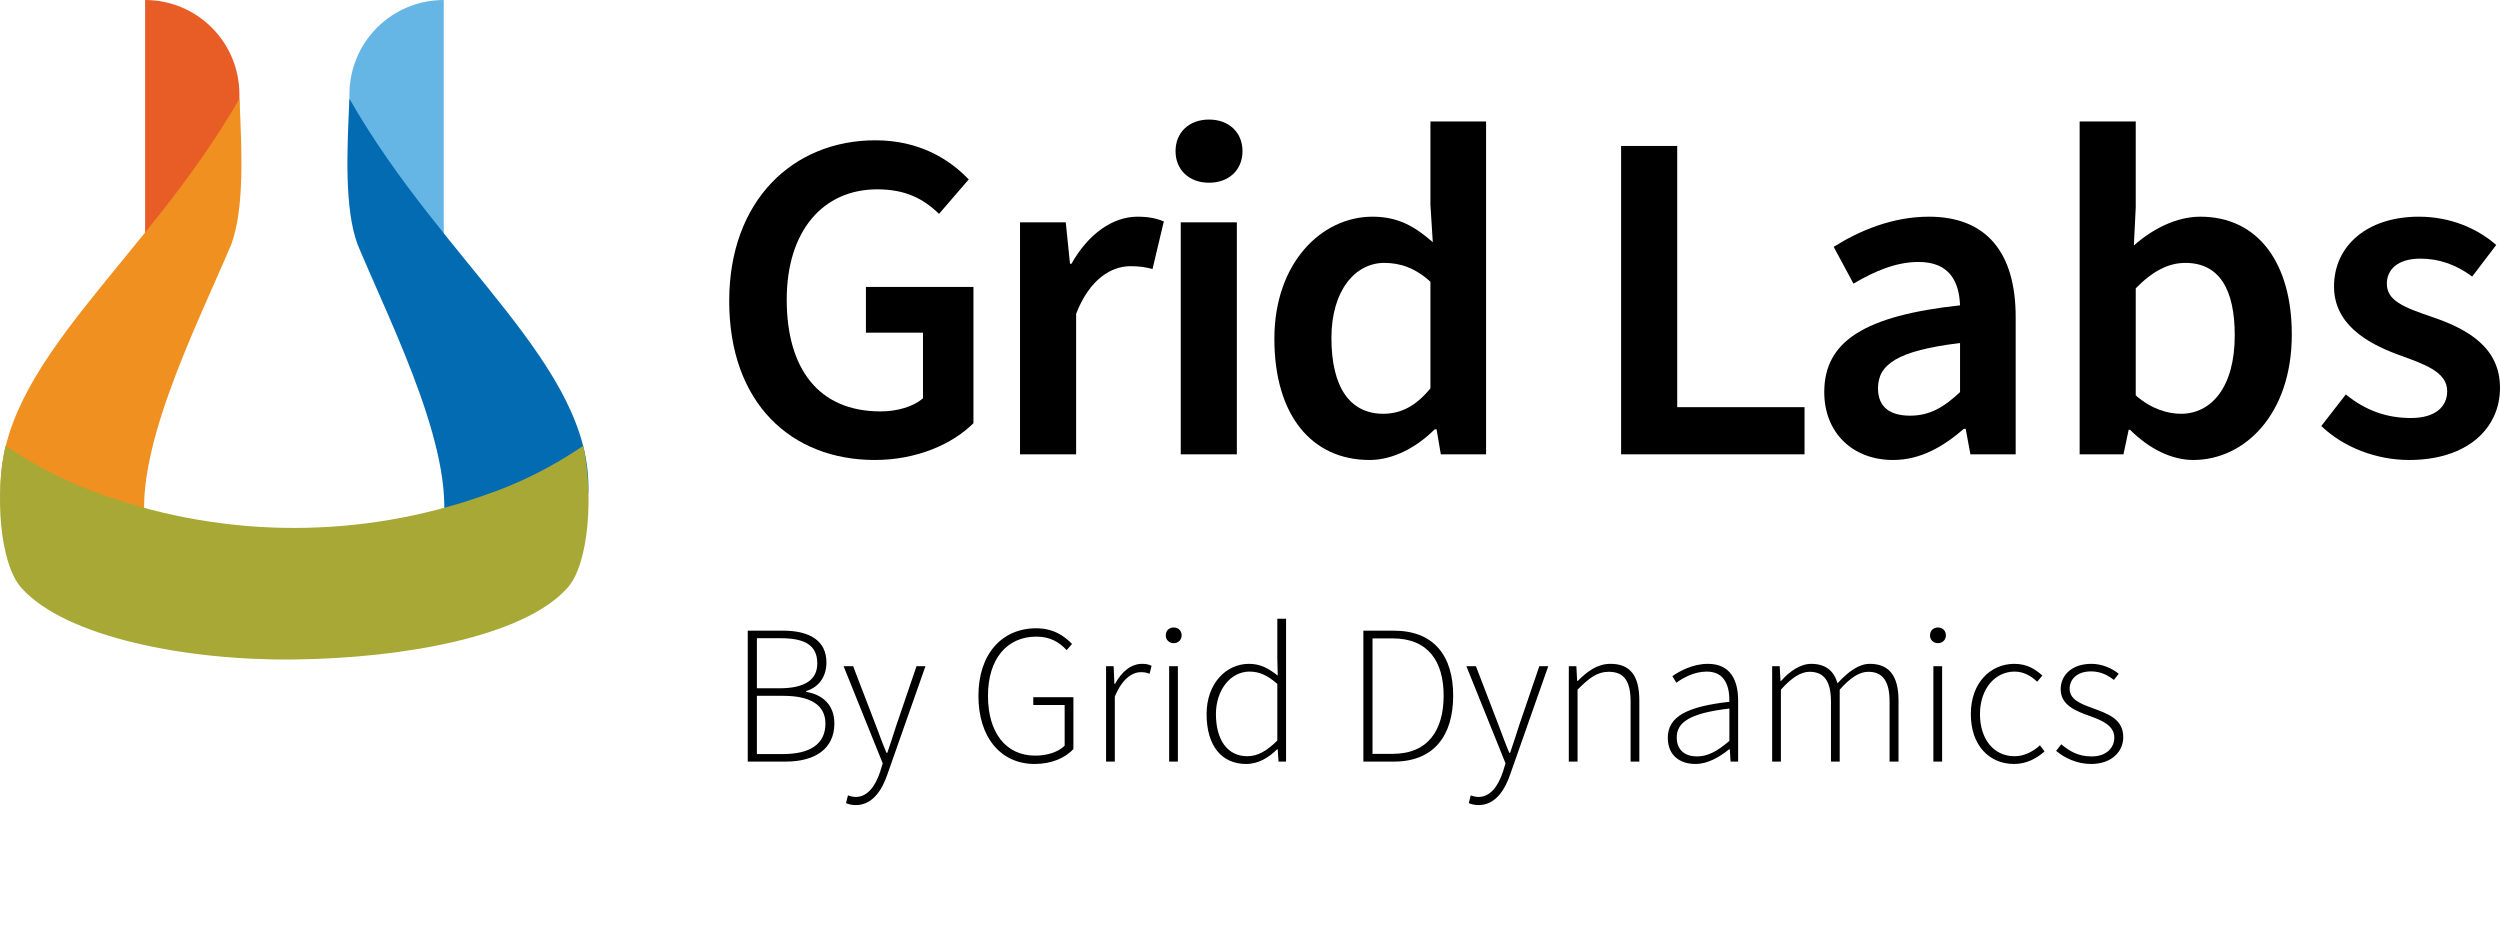 <svg viewBox="0 0 151 57" fill="none" xmlns="http://www.w3.org/2000/svg">
<path d="M52.843 27.783C55.378 27.783 57.542 26.814 58.796 25.561V17.331H52.302V20.093H55.748V24.052C55.179 24.565 54.182 24.849 53.185 24.849C49.455 24.849 47.518 22.286 47.518 18.1C47.518 13.942 49.711 11.436 52.986 11.436C54.695 11.436 55.777 12.005 56.717 12.917L58.511 10.838C57.343 9.613 55.52 8.474 52.872 8.474C47.917 8.474 44.044 12.091 44.044 18.185C44.044 24.365 47.803 27.783 52.843 27.783Z" fill="black"/>
<path d="M61.609 27.441H64.998V18.954C65.824 16.818 67.162 16.078 68.273 16.078C68.843 16.078 69.184 16.135 69.612 16.249L70.295 13.372C69.868 13.201 69.412 13.088 68.7 13.088C67.219 13.088 65.739 14.113 64.713 15.935H64.628L64.372 13.429H61.609V27.441Z" fill="black"/>
<path d="M71.317 27.441H74.706V13.429H71.317V27.441ZM73.025 11.037C74.221 11.037 75.047 10.268 75.047 9.129C75.047 7.99 74.221 7.221 73.025 7.221C71.829 7.221 71.003 7.99 71.003 9.129C71.003 10.268 71.829 11.037 73.025 11.037Z" fill="black"/>
<path d="M82.725 27.783C84.206 27.783 85.63 26.957 86.655 25.932H86.769L87.025 27.441H89.759V7.335H86.398V12.376L86.541 14.626C85.459 13.686 84.462 13.088 82.896 13.088C79.82 13.088 76.972 15.879 76.972 20.464C76.972 25.077 79.222 27.783 82.725 27.783ZM83.551 24.992C81.557 24.992 80.418 23.425 80.418 20.407C80.418 17.53 81.87 15.879 83.608 15.879C84.547 15.879 85.459 16.163 86.398 17.018V23.454C85.516 24.536 84.604 24.992 83.551 24.992Z" fill="black"/>
<path d="M97.915 27.441H108.994V24.593H101.304V8.816H97.915V27.441Z" fill="black"/>
<path d="M114.343 27.783C115.994 27.783 117.361 26.985 118.614 25.903H118.728L119.013 27.441H121.747V19.154C121.747 15.252 119.981 13.088 116.507 13.088C114.286 13.088 112.292 13.942 110.754 14.91L111.95 17.132C113.203 16.391 114.513 15.822 115.88 15.822C117.76 15.822 118.33 17.018 118.387 18.442C112.634 19.068 110.185 20.606 110.185 23.682C110.185 26.131 111.893 27.783 114.343 27.783ZM115.368 25.106C114.229 25.106 113.431 24.65 113.431 23.454C113.431 22.03 114.57 21.176 118.387 20.72V23.682C117.361 24.65 116.507 25.106 115.368 25.106Z" fill="black"/>
<path d="M132.473 27.783C135.577 27.783 138.425 25.02 138.425 20.207C138.425 15.907 136.403 13.088 132.9 13.088C131.476 13.088 130.052 13.8 128.885 14.825L128.999 12.518V7.335H125.61V27.441H128.258L128.571 25.96H128.657C129.824 27.128 131.191 27.783 132.473 27.783ZM131.733 24.992C130.935 24.992 129.938 24.707 128.999 23.881V17.416C130.024 16.363 130.992 15.879 131.989 15.879C134.068 15.879 134.979 17.502 134.979 20.264C134.979 23.397 133.555 24.992 131.733 24.992Z" fill="black"/>
<path d="M145.503 27.783C149.063 27.783 151 25.846 151 23.425C151 21.005 149.092 19.894 146.927 19.154C145.162 18.556 144.165 18.157 144.165 17.132C144.165 16.306 144.792 15.622 146.187 15.622C147.298 15.622 148.323 15.964 149.32 16.704L150.772 14.796C149.633 13.8 148.01 13.088 146.102 13.088C142.969 13.088 140.975 14.853 140.975 17.302C140.975 19.524 142.855 20.692 144.877 21.432C146.443 22.002 147.81 22.457 147.81 23.625C147.81 24.565 147.098 25.248 145.617 25.248C144.193 25.248 142.912 24.821 141.687 23.824L140.206 25.732C141.573 27.042 143.567 27.783 145.503 27.783Z" fill="black"/>
<path d="M21.106 11.202V5.696C21.106 4.185 21.706 2.736 22.774 1.668C23.842 0.6 25.291 0 26.802 0V0V17.847L23.992 16.214C23.112 15.706 22.383 14.976 21.876 14.095C21.369 13.215 21.104 12.217 21.106 11.202V11.202Z" fill="#66B6E5"/>
<path d="M26.65 32.39C27.751 27.681 23.726 19.859 21.599 14.771C20.802 12.607 20.954 9.151 21.106 5.961C26.764 15.91 35.801 22.137 35.535 29.732C35.442 30.315 35.289 30.888 35.08 31.441C31.396 35.542 29.65 37.402 25.397 37.288C24.865 37.288 23.992 37.706 23.422 37.668L25.245 36.909C26.878 35.2 26.156 34.592 26.65 32.39Z" fill="#026BB1"/>
<path d="M14.46 11.202V5.696C14.46 4.185 13.86 2.736 12.792 1.668C11.724 0.6 10.275 0 8.765 0V0V17.847L11.575 16.214C12.454 15.706 13.184 14.976 13.691 14.095C14.197 13.215 14.463 12.217 14.46 11.202Z" fill="#E85C26"/>
<path d="M8.879 32.39C7.816 27.681 11.803 19.859 13.967 14.771C14.764 12.607 14.613 9.151 14.461 5.961C8.765 15.91 -0.159 21.91 0.031 29.732C0.125 30.315 0.278 30.888 0.487 31.441C4.17 35.542 5.917 37.402 10.17 37.288C10.701 37.288 11.575 37.706 12.144 37.668L10.322 36.909C8.689 35.2 9.41 34.592 8.879 32.39Z" fill="#F09021"/>
<path d="M35.231 26.922C33.378 28.193 31.36 29.202 29.232 29.922C21.811 32.542 13.717 32.542 6.297 29.922C4.184 29.195 2.178 28.186 0.335 26.922C-0.311 29.77 -0.045 34.061 1.322 35.542C3.98 38.466 11.195 39.909 17.764 39.833C24.333 39.757 31.586 38.466 34.244 35.542C35.611 34.061 35.839 29.77 35.231 26.922Z" fill="#A7A836"/>
<path d="M45.164 46H47.456C49.244 46 50.396 45.22 50.396 43.696C50.396 42.604 49.712 41.956 48.692 41.788V41.74C49.484 41.5 49.916 40.84 49.916 40.012C49.916 38.692 48.896 38.092 47.3 38.092H45.164V46ZM45.716 41.572V38.548H47.144C48.596 38.548 49.364 38.956 49.364 40.072C49.364 40.996 48.704 41.572 47.084 41.572H45.716ZM45.716 45.544V42.028H47.312C48.932 42.028 49.856 42.568 49.856 43.708C49.856 44.968 48.884 45.544 47.312 45.544H45.716ZM51.685 48.628C52.717 48.628 53.293 47.692 53.617 46.72L55.897 40.24H55.357L54.121 43.864C53.965 44.344 53.773 44.968 53.593 45.472H53.545C53.329 44.968 53.101 44.344 52.921 43.864L51.529 40.24H50.953L53.317 46.108L53.161 46.612C52.873 47.488 52.393 48.136 51.685 48.136C51.517 48.136 51.337 48.088 51.217 48.04L51.097 48.508C51.253 48.58 51.469 48.628 51.685 48.628ZM62.493 46.144C63.526 46.144 64.341 45.772 64.834 45.244V42.112H62.41V42.58H64.305V45.04C63.922 45.424 63.249 45.64 62.529 45.64C60.73 45.64 59.673 44.224 59.673 42.028C59.673 39.832 60.789 38.452 62.602 38.452C63.465 38.452 64.017 38.824 64.425 39.268L64.749 38.896C64.329 38.452 63.657 37.948 62.59 37.948C60.502 37.948 59.097 39.52 59.097 42.028C59.097 44.548 60.453 46.144 62.493 46.144ZM66.807 46H67.335V42.076C67.779 40.996 68.391 40.6 68.907 40.6C69.135 40.6 69.243 40.624 69.435 40.696L69.555 40.216C69.363 40.12 69.195 40.096 68.979 40.096C68.295 40.096 67.731 40.6 67.347 41.308H67.311L67.263 40.24H66.807V46ZM70.616 46H71.144V40.24H70.616V46ZM70.892 38.848C71.156 38.848 71.372 38.656 71.372 38.38C71.372 38.08 71.156 37.9 70.892 37.9C70.628 37.9 70.412 38.08 70.412 38.38C70.412 38.656 70.628 38.848 70.892 38.848ZM75.266 46.144C76.034 46.144 76.67 45.724 77.138 45.256H77.174L77.222 46H77.678V37.372H77.15V39.748L77.174 40.804C76.598 40.36 76.13 40.096 75.434 40.096C74.066 40.096 72.878 41.272 72.878 43.132C72.878 45.076 73.814 46.144 75.266 46.144ZM75.338 45.676C74.114 45.676 73.442 44.656 73.442 43.132C73.442 41.68 74.318 40.564 75.47 40.564C76.034 40.564 76.538 40.768 77.15 41.308V44.728C76.538 45.34 75.974 45.676 75.338 45.676ZM82.348 46H84.196C86.62 46 87.772 44.416 87.772 42.016C87.772 39.628 86.62 38.092 84.184 38.092H82.348V46ZM82.9 45.532V38.56H84.124C86.272 38.56 87.196 39.964 87.196 42.016C87.196 44.08 86.272 45.532 84.124 45.532H82.9ZM89.302 48.628C90.334 48.628 90.91 47.692 91.234 46.72L93.514 40.24H92.974L91.738 43.864C91.582 44.344 91.39 44.968 91.21 45.472H91.162C90.946 44.968 90.718 44.344 90.538 43.864L89.146 40.24H88.57L90.934 46.108L90.778 46.612C90.49 47.488 90.01 48.136 89.302 48.136C89.134 48.136 88.954 48.088 88.834 48.04L88.714 48.508C88.87 48.58 89.086 48.628 89.302 48.628ZM94.756 46H95.284V41.656C95.992 40.936 96.484 40.576 97.168 40.576C98.104 40.576 98.488 41.152 98.488 42.376V46H99.016V42.304C99.016 40.816 98.464 40.096 97.276 40.096C96.484 40.096 95.884 40.54 95.296 41.128H95.26L95.212 40.24H94.756V46ZM102.403 46.144C103.159 46.144 103.855 45.724 104.443 45.256H104.479L104.527 46H104.983V42.316C104.983 41.08 104.515 40.096 103.159 40.096C102.223 40.096 101.419 40.552 101.011 40.84L101.251 41.236C101.647 40.948 102.319 40.564 103.087 40.564C104.227 40.564 104.467 41.512 104.455 42.388C101.887 42.676 100.735 43.288 100.735 44.56C100.735 45.652 101.491 46.144 102.403 46.144ZM102.499 45.688C101.839 45.688 101.275 45.364 101.275 44.536C101.275 43.624 102.079 43.072 104.455 42.796V44.752C103.735 45.364 103.159 45.688 102.499 45.688ZM107.038 46H107.566V41.656C108.202 40.936 108.778 40.576 109.294 40.576C110.182 40.576 110.59 41.152 110.59 42.376V46H111.118V41.656C111.754 40.936 112.306 40.576 112.846 40.576C113.722 40.576 114.13 41.152 114.13 42.376V46H114.67V42.304C114.67 40.816 114.094 40.096 112.942 40.096C112.282 40.096 111.646 40.552 110.986 41.272C110.782 40.564 110.314 40.096 109.39 40.096C108.754 40.096 108.094 40.54 107.578 41.128H107.542L107.494 40.24H107.038V46ZM116.776 46H117.304V40.24H116.776V46ZM117.052 38.848C117.316 38.848 117.532 38.656 117.532 38.38C117.532 38.08 117.316 37.9 117.052 37.9C116.788 37.9 116.572 38.08 116.572 38.38C116.572 38.656 116.788 38.848 117.052 38.848ZM121.654 46.144C122.386 46.144 122.998 45.82 123.49 45.388L123.214 45.016C122.818 45.376 122.29 45.676 121.678 45.676C120.418 45.676 119.59 44.644 119.59 43.132C119.59 41.608 120.502 40.564 121.678 40.564C122.242 40.564 122.674 40.828 123.046 41.176L123.358 40.804C122.962 40.444 122.458 40.096 121.666 40.096C120.262 40.096 119.038 41.2 119.038 43.132C119.038 45.04 120.166 46.144 121.654 46.144ZM126.301 46.144C127.549 46.144 128.245 45.388 128.245 44.524C128.245 43.396 127.261 43.096 126.361 42.76C125.677 42.508 125.005 42.256 125.005 41.596C125.005 41.068 125.413 40.552 126.301 40.552C126.889 40.552 127.297 40.78 127.681 41.068L127.969 40.696C127.549 40.348 126.937 40.096 126.325 40.096C125.125 40.096 124.465 40.792 124.465 41.632C124.465 42.616 125.425 42.964 126.301 43.276C126.961 43.516 127.705 43.828 127.705 44.548C127.705 45.16 127.237 45.688 126.337 45.688C125.509 45.688 124.993 45.364 124.501 44.956L124.189 45.352C124.705 45.784 125.449 46.144 126.301 46.144Z" fill="black"/>
</svg>
